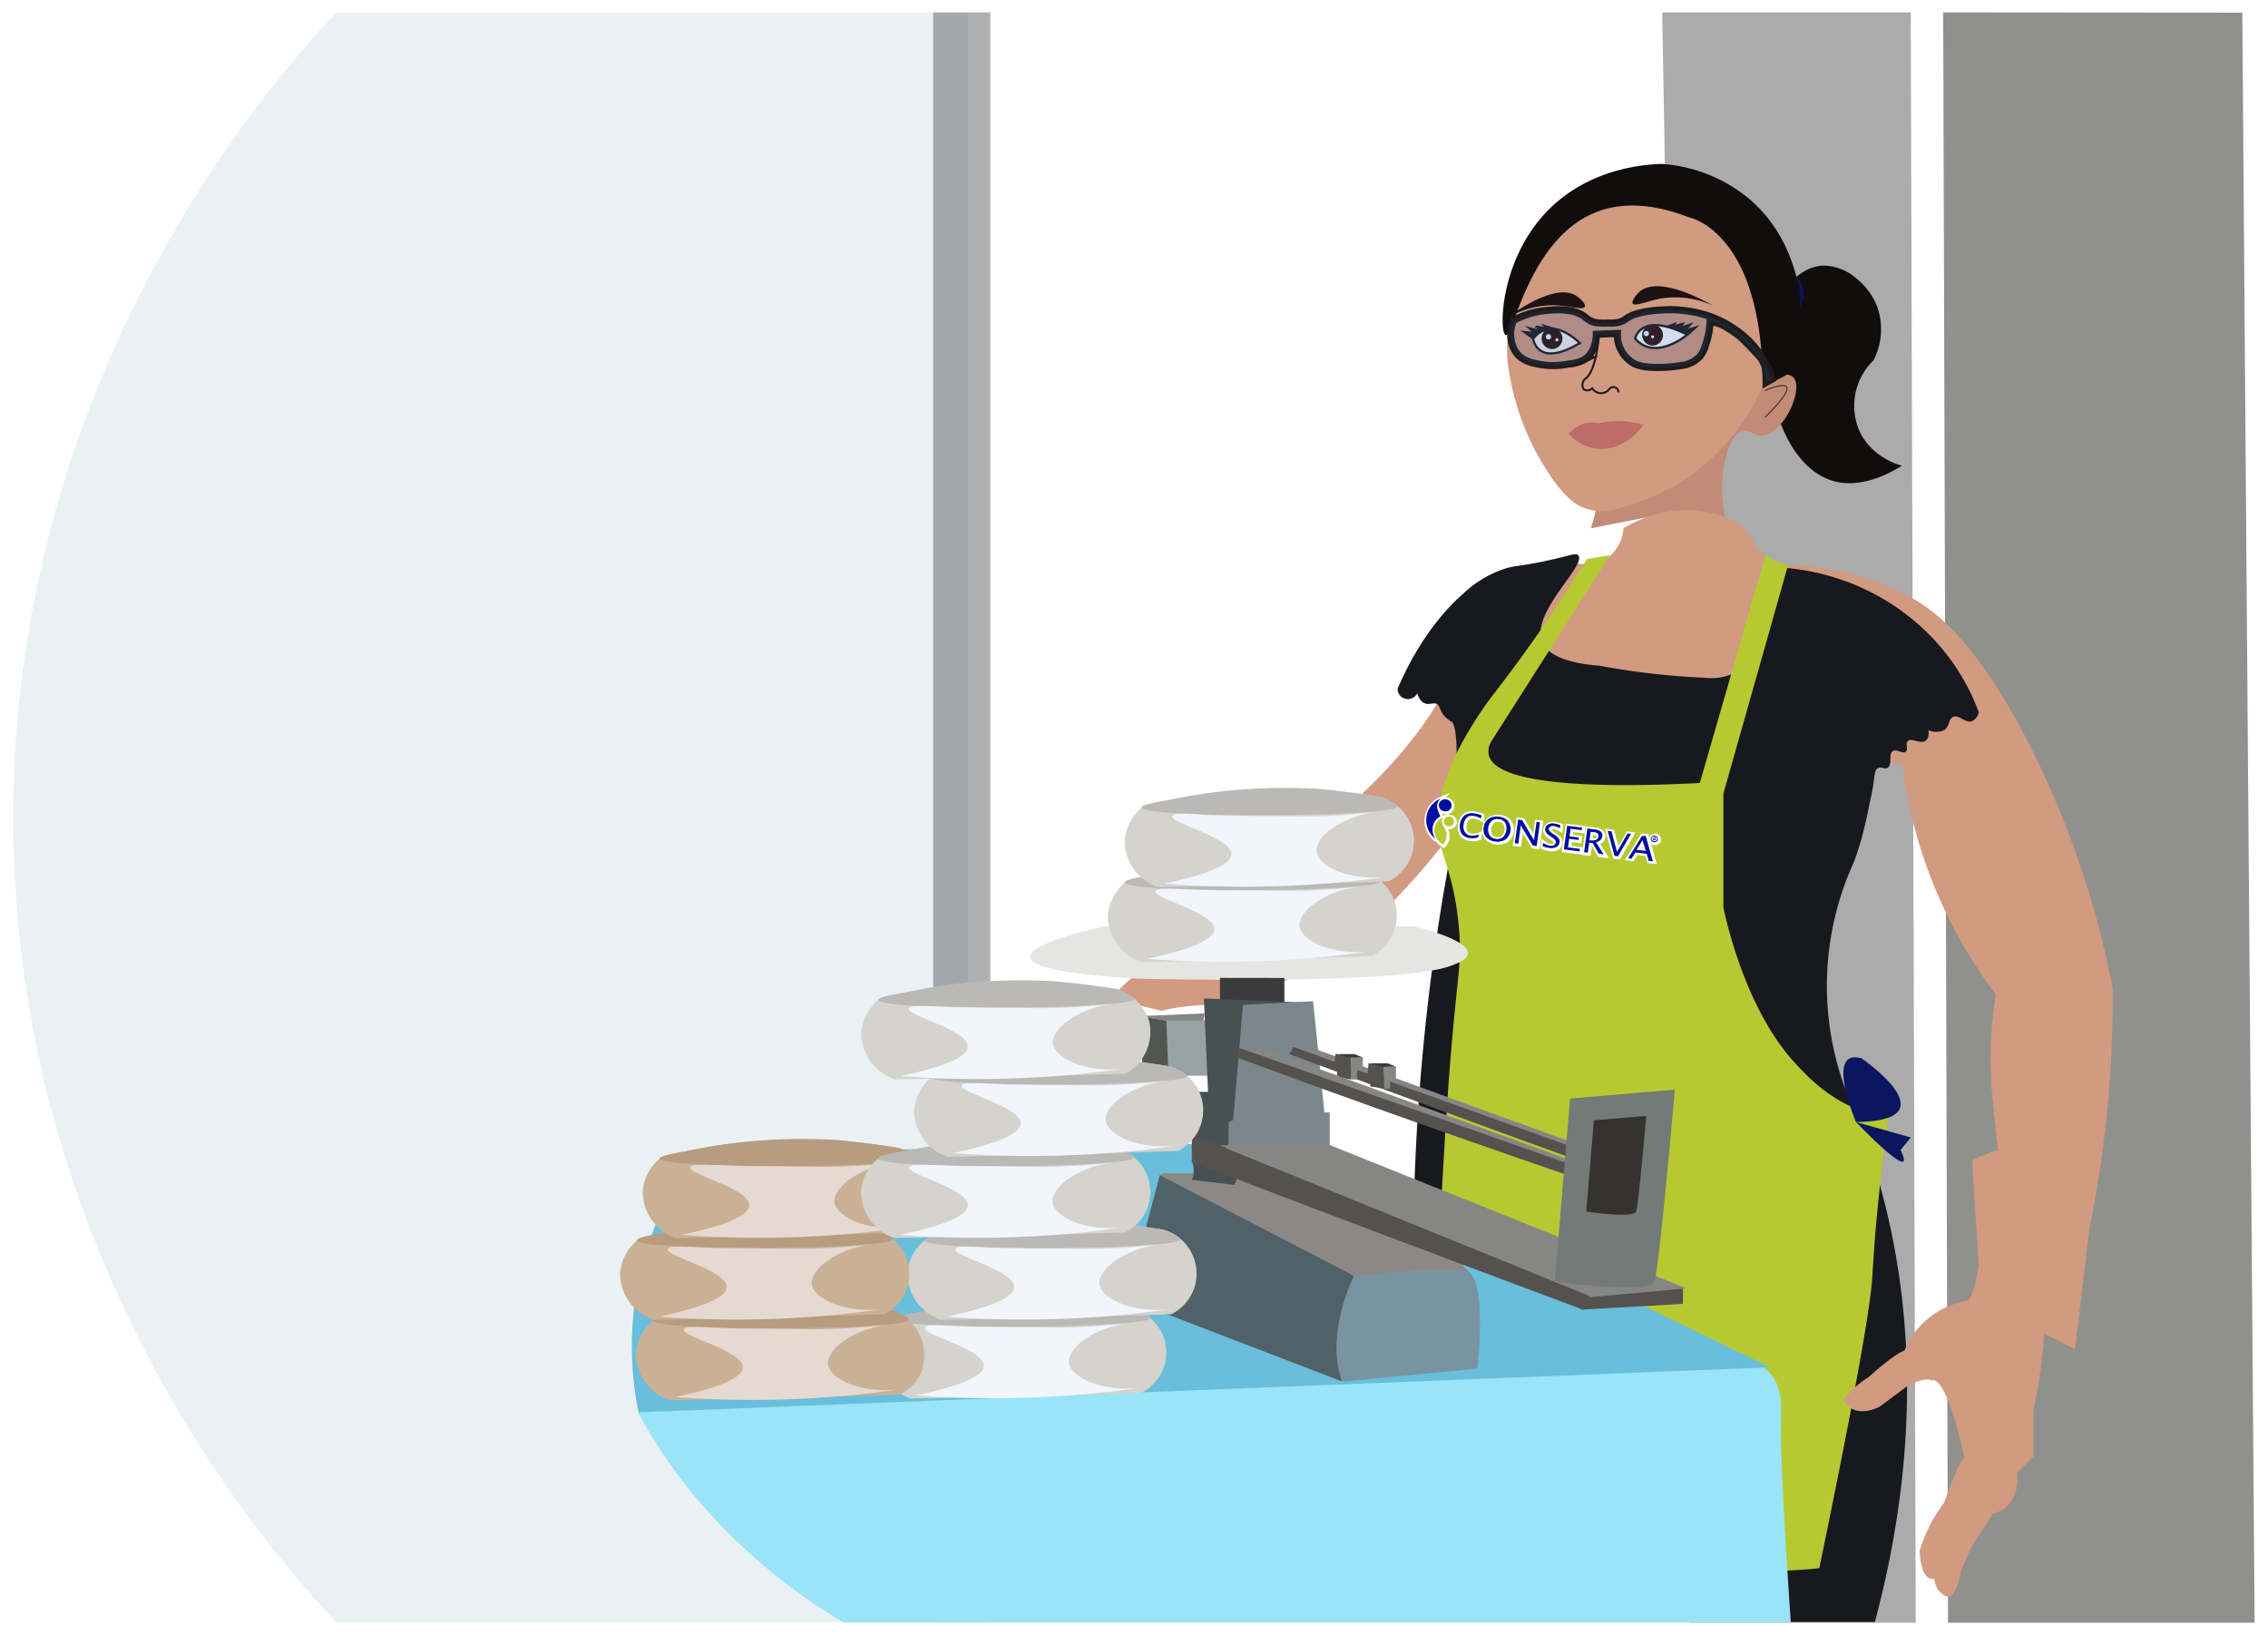 <svg id="Capa_1" data-name="Capa 1" xmlns="http://www.w3.org/2000/svg" viewBox="0 0 470.47 339.04"><defs><style>.cls-1,.cls-11{fill:#fff;}.cls-2{fill:#afafaf;}.cls-3{fill:#2a778c;opacity:0.1;}.cls-3,.cls-38{isolation:isolate;}.cls-4{fill:#ababab;}.cls-5{fill:#90918c;}.cls-6{fill:#110d0d;}.cls-7{fill:#c18b76;}.cls-10,.cls-8{fill:#d29a80;}.cls-9{fill:#bd6c66;}.cls-10,.cls-11,.cls-12,.cls-13,.cls-14,.cls-15,.cls-17,.cls-30,.cls-37,.cls-38{stroke:#1d1d1b;}.cls-10,.cls-11,.cls-12,.cls-13,.cls-14,.cls-15,.cls-17,.cls-30,.cls-37,.cls-38,.cls-45,.cls-46,.cls-47{stroke-miterlimit:10;}.cls-10,.cls-13{stroke-width:0.41px;}.cls-11,.cls-37{stroke-width:0.47px;}.cls-12{fill:#f7f0ed;stroke-width:0.46px;}.cls-13{fill:#331104;}.cls-14,.cls-15{fill:#f4f4f4;}.cls-14{stroke-width:0.21px;}.cls-15{stroke-width:0.12px;}.cls-16{fill:#1d1213;}.cls-17,.cls-30{fill:none;}.cls-17{stroke-width:0.18px;}.cls-18{fill:#17191e;}.cls-19,.cls-47,.cls-50{fill:#b6c931;}.cls-20{fill:#0a1660;}.cls-21{fill:#99e4f7;}.cls-22{fill:#68bedb;}.cls-23{fill:#e5e5e3;}.cls-24{fill:#3b3a3c;}.cls-25{fill:#525653;}.cls-26{fill:#96a3a3;}.cls-27{fill:#475151;}.cls-28{fill:#7a888d;}.cls-29{fill:#55514e;}.cls-30,.cls-38{stroke-width:1.46px;}.cls-31{fill:#868684;}.cls-32{fill:#8d8888;}.cls-33{fill:#506167;}.cls-34{fill:#7a93a1;}.cls-35{fill:#747a77;}.cls-36{fill:#36322f;}.cls-37{fill:#1d1d1b;}.cls-38{fill:#2e51a0;opacity:0.2;}.cls-39{fill:#d4d3cc;}.cls-40{fill:#bab9b6;}.cls-41{fill:#f2f5fc;}.cls-42{fill:#cab195;}.cls-43{fill:#b89c7f;}.cls-44{fill:#e4dad2;}.cls-45,.cls-46,.cls-48,.cls-49{fill:#000f9f;}.cls-45,.cls-46,.cls-47{stroke:#fff;}.cls-45,.cls-47,.cls-48,.cls-50{fill-rule:evenodd;}</style></defs><rect class="cls-1" width="470.47" height="339.04"/><rect class="cls-1" x="2.75" y="2.52" width="464.99" height="333.99"/><g id="Capa_2" data-name="Capa 2"><g id="Capa_1-2" data-name="Capa 1-2"><rect class="cls-2" x="193.58" y="2.57" width="11.85" height="333.94"/><path class="cls-3" d="M200.8,336.47H69.71C56.42,322.36,3.64,263,2.75,171.82c-.87-94,54.11-155.59,67-169.25H200.8Z"/><path class="cls-4" d="M396.36,2.57H344.81q2.9,167,5.78,334H397.4Q396.88,169.54,396.36,2.57Z"/><path class="cls-5" d="M403.09,2.57q.53,167,1,334h63.61q-1.31-167-2.56-333.95Z"/><path class="cls-6" d="M370.91,59.18c1-1.14,3.4-3.82,7.09-4.08a10.39,10.39,0,0,1,7,2.59,13.94,13.94,0,0,1,4.4,5.91,14.08,14.08,0,0,1-.76,11.14,13.13,13.13,0,0,0-3,14.47c2.4,5.48,8.05,7.18,8.9,7.39-7.25,4.47-12,3.75-13.94,3.25C366.73,96.23,362.94,68.09,370.91,59.18Z"/><path class="cls-7" d="M330,109.58a37.06,37.06,0,0,0,1.29-5.08,41.92,41.92,0,0,0,.36-11.94l34.19-13.85c3.95-1.5,5.54-1.14,6.21-.39,2.11,2.35-1.92,11.59-6.44,12-1.93.19-2.52-1.31-4.06-.92-3.18.81-4.57,8.12-4.29,13.36a107.56,107.56,0,0,0,1.8,11.3c.19,1.14.32,1.8.42,2.2a16.49,16.49,0,0,1,.67,3c-.27.1-1.83-7.14-7.1-10.62a14,14,0,0,0-7.34-2.15"/><path class="cls-8" d="M339.77,41.1c-2.67,0-12,.26-18.78,6.89-5.77,5.54-6.91,12.81-7.8,17.92a41.91,41.91,0,0,0-.53,8.37A53.5,53.5,0,0,0,320,96.18c4.12,6.9,6.85,8.32,7.9,8.87a13.38,13.38,0,0,0,4.7,1.09A45.7,45.7,0,0,0,349,99.74a44.2,44.2,0,0,0,16.52-19.35S372.73,47,339.77,41.1Z"/><path class="cls-8" d="M330.81,70.25s-.69,6.2,4.94,9c0,0,10.07,2,10.75-5.29V70.23s-1-3.7-6.52-3C340,67.25,330.73,68.18,330.81,70.25Z"/><path class="cls-9" d="M331.65,87.78a19.74,19.74,0,0,1,2.76-.4,18.39,18.39,0,0,1,6.51.73c-2.62,3.69-6.55,5.54-10.3,4.86a9.66,9.66,0,0,1-5.2-3,6.84,6.84,0,0,1,2.8-2A6.35,6.35,0,0,1,331.65,87.78Z"/><path class="cls-10" d="M331.67,69.51s-.45,7.25-2.74,9a1.64,1.64,0,0,0-.36,2.29v0a1.52,1.52,0,0,0,1.72-.26,2.16,2.16,0,0,0,2.9.72,2,2,0,0,0,.7-.64,1.06,1.06,0,0,1,1.84.75"/><path class="cls-11" d="M350.07,69.43c-9.88-4.93-10.87.8-10.87.8,4.16,4.83,10.87-.8,11-1"/><path class="cls-12" d="M327.91,71.36c-.17-.21-6.12-6.33-9.88-1.07,0,0,.86,6.18,9.68.86"/><ellipse class="cls-13" cx="321.95" cy="70.22" rx="1.96" ry="1.97"/><ellipse class="cls-13" cx="342.81" cy="69.5" rx="1.96" ry="1.97"/><ellipse class="cls-14" cx="321.2" cy="69.85" rx="0.65" ry="0.66"/><ellipse class="cls-14" cx="341.5" cy="69.18" rx="0.65" ry="0.66"/><circle class="cls-15" cx="342.81" cy="69.85" r="0.38"/><circle class="cls-15" cx="322.96" cy="70.5" r="0.38"/><path class="cls-6" d="M312.32,69.51c1.61.54,4.75-19.83,18.61-25.44,7-2.85,14.42-.92,19.39,1,0,0,15.32,2.77,15.33,34.85,0,0,6.92-2.08,7.8-5.11.18-1,3.63-21.24-10.44-33.43A31.73,31.73,0,0,0,344.71,34c-3.35.09-15.43.8-24.22,10.28C311,54.54,311,69,312.32,69.51Z"/><path class="cls-16" d="M340.14,60.48c-.74.63-1.77,2-1.45,2.46.45.73,3.17-.58,6.09-1.07a18.69,18.69,0,0,1,10.58,1.54C353.74,62.46,344.21,57.09,340.14,60.48Z"/><path class="cls-16" d="M327,61.36c.82.52,2,1.7,1.75,2.26-.35.77-3.21-.18-6.16-.31a18.82,18.82,0,0,0-10.3,2.87C313.8,65,322.59,58.5,327,61.36Z"/><path class="cls-17" d="M366.15,81s10.22-4.57,0,5.54"/><path class="cls-8" d="M373.38,117.31a54.36,54.36,0,0,1,23.72,7c3.75,2.2,13.4,8.47,25.33,33.06a192.7,192.7,0,0,1,15.81,47.6c.07,6.9-.17,14.4-.85,22.39a240,240,0,0,1-3.95,27.34q-1.5,12.55-3,25.14l-16.71-8.47A29.44,29.44,0,0,0,417,259.92a28.62,28.62,0,0,0-.46-7.39c-2.13-12.31-3.17-24-3.39-26.79a82.08,82.08,0,0,1,.86-19.49,100,100,0,0,1-19.4-47.48l-63.15-15a84.28,84.28,0,0,0-20.68,16.47c-4.29,4.71-6.2,7.89-9.71,12.62a142,142,0,0,1-23.39,24.5l-20.26,11.09s-9.8-.6-16.47,1.21l-10.64-2.62s10.64-11.41,16.48-9.41l26.44-25c18.34-14.38,26.08-27.16,29.72-36.37,1.59-4,4.39-12.41,12.38-16.68,5.41-3,11.24-2.88,15.29-2.4a8.7,8.7,0,0,0,4.32-2.89,8.3,8.3,0,0,0,1.82-4.74c2-1.18,9.07-5,17.17-3.38,2.42.49,5.85,1.17,8.31,3.87,1.64,1.85,1.65,3.19,3.36,4.74C367.86,116.92,371,117.31,373.38,117.31Z"/><path class="cls-18" d="M311.83,118.06c2.34-.79,3.05-.52,8.4-1.63,5.58-1.17,6.6-1.85,7.14-1.26,1.93,2-10,11.93-7.44,18,1.36,3.24,6.47,4.47,12,4.93a154.56,154.56,0,0,0,16.33,2.15c1.87.15,3.7.24,5.49.33a11.1,11.1,0,0,0,6.06-1c1.06-.55,3.95-2.27,7.7-13.42,1.1-3.25,1.91-6.12,2.45-8.41,18.48,1.45,34.36,13.19,40.52,30a2.7,2.7,0,0,1-1.42,1.84c-1.39.44-2.64-1.37-3.86-.93-1.06.42-.69,2-1.92,2.78a3.85,3.85,0,0,1-3.22,0c.05.8,0,1.84-.69,2.24-1.06.69-2.83-.68-3.6,0-.61.56.16,1.77-.46,2.25s-1.86-.62-2.66-.15c-1,.59,0,2.82-1.1,3.46-.66.41-1.3-.31-2,.08s-.66,1.5-1,3.69c-.18,1.32-.54,2.61-.78,3.94-.4,2-.77,3.7-1,4.51a57,57,0,0,1-2.22,7.38,61.75,61.75,0,0,0-2,46.37c1.71,3.89,3.32,7.93,4.8,12.15,12.85,37.43,8.52,73.09,1.57,99.05h-89.6a462.25,462.25,0,0,1-3.25-127.16c1.33-11.74,3.07-23,5.13-33.72,1.6-19.39,1-25.09-.1-25.85a5.5,5.5,0,0,1-1.78-1.54c-.76-1.05-.56-1.71-1.25-2.11s-1.54.23-2.51-.15c-.56-.2-1.15-.76-1.56-2.09a2.18,2.18,0,0,1-2.86,1,2,2,0,0,1-1.2-2c1.58-3.69,5.93-12.93,13.45-19.53A23.14,23.14,0,0,1,311.83,118.06Z"/><path class="cls-19" d="M366.27,115a7.81,7.81,0,0,0,2.3,1.5,8.68,8.68,0,0,0,2.36.64q-6.69,23.7-13.43,47.43v23.64c.5,2.4,4.53,21.19,15,32.43,2.66,2.86,7.27,7.81,15,10.23a31.55,31.55,0,0,0,4.17,1c-.61,4.45-1.18,9-1.67,13.74-.37,3.49-.7,6.91-1,10.29-.38,4.92-.58,8.5-.61,8.93-.31,5.34-2.89,21.25-11,60.43a112.83,112.83,0,0,1-79.07-21.67c-.51-27,.16-45.95.87-58.25.87-15,1.26-20.14,1.26-20.14,1.76-23.64,2.88-24.73,2.19-32.76-1.31-14.62-5.5-15.76-4.07-25.55,1.46-10.15,10.42-21.84,11.18-22.81a315.64,315.64,0,0,0,19.46-28.14l4.75-.78L309.27,153.9a3.94,3.94,0,0,0-.42,2.77c1.81,7,28.38,6.53,43.76,5.73Z"/><path class="cls-20" d="M385,232.72s-6.58-15.43,1.14-13.22c0,0,18.26,12.49.07,13.19C385.83,232.71,385.43,232.72,385,232.72Z"/><path class="cls-20" d="M394.26,238.53c3.77,7.82-9.26-5.81-9.26-5.81l11.36,3.2Z"/><path class="cls-21" d="M132.33,292.93l227.84-11a10.26,10.26,0,0,1,5.85,1.85c3.72,2.77,3.51,7.62,3.45,9.5-.22,7.58.65,22.73,2,43.22H174.93a122.67,122.67,0,0,1-25.61-20.32A107.35,107.35,0,0,1,132.33,292.93Z"/><path class="cls-22" d="M367.21,283.6l-96.38-46.76L144,239.18a72.11,72.11,0,0,0-11.53,26.45,67.13,67.13,0,0,0,0,27.3Z"/><path class="cls-23" d="M229.08,192.13s-38.8,8.12,6.73,10.84c0,0,6.92.19,16.26.24,17.61.1,44-.28,49.84-3.28,0,0,9.8-3-8.55-7.83Z"/><polygon class="cls-24" points="253.07 208.2 266.43 208.2 266.43 202.84 253.07 202.82 253.07 208.2"/><polygon class="cls-25" points="242.14 211.67 242.6 223.13 237.13 223.13 236.35 210.77 242.14 211.67"/><path class="cls-26" d="M251,211.8c-1.92-.59-9.06-.13-9.06-.13l.46,11.45h8.65Z"/><polygon class="cls-27" points="253.96 238.99 247.24 238.04 248.17 226.47 250.59 226.47 249.74 207.09 272.27 208.02 253.96 238.99"/><polygon class="cls-28" points="257.84 208.41 272.39 207.66 273.54 218.92 274.73 230.73 275.83 230.73 275.83 238.6 254.86 238.6 254.86 232.75 255.81 232.3 257.84 208.41"/><polygon class="cls-29" points="349.1 266.87 349.1 270.44 327.87 271.64 329 268.74 349.1 266.87"/><path class="cls-30" d="M353.79,71.57a6.32,6.32,0,0,1-1.09,2.26,6.22,6.22,0,0,1-4.15,2,28.83,28.83,0,0,1-5.08.38c-3-.07-4-.58-4.4-.76a6.76,6.76,0,0,1-3.55-6.29l-4.37.17c0,.85-.24,3.77-2.48,5.25a8.26,8.26,0,0,1-3.34.93,15.85,15.85,0,0,1-6.92-.15,6.68,6.68,0,0,1-3.19-1.44,5.85,5.85,0,0,1-1.74-3.4,7.07,7.07,0,0,1,.47-4.06,17.78,17.78,0,0,1,6.2-2c1.74-.2,6.14-.71,8.65,1.28a4.9,4.9,0,0,0,2,1.13,12.13,12.13,0,0,0,2.89.11,7.69,7.69,0,0,0,2.14-.14,5.06,5.06,0,0,0,1.61-.8c2.28-1.61,7-1.76,8.29-1.8a24.74,24.74,0,0,1,4.94.35,22.54,22.54,0,0,1,12.18,6.14,20.16,20.16,0,0,1,4.8,7.88l-1.28.71V77.91a12.31,12.31,0,0,0-.24-1.91,6.58,6.58,0,0,0-1.86-2.84c-.84-.92-1.92-2.08-3.31-3.36-.29-.23-.69-.53-1.16-.86a14.45,14.45,0,0,0-1.26-.83,10.15,10.15,0,0,0-1.72-.92,8.11,8.11,0,0,0-2.07-.49A16.55,16.55,0,0,1,353.79,71.57Z"/><path class="cls-8" d="M427.42,240.53A194.27,194.27,0,0,1,426,260.85c-.67,5.24-1,6.47-1.59,12.07-.47,4.75-.59,7.88-1.43,13.19-.42,2.67-.86,4.85-1.17,6.28v9.68l-3.46,3.5a7.87,7.87,0,0,1-.27,3.94,6.59,6.59,0,0,1-1.85,2.95,6.69,6.69,0,0,1-2.88,1.55l-4.48,7L406.69,326s-1,7.78-4.21,4.2c0,0-.88-.53-1.22-2.55s0-.23,0-.23-2.71,1.18-3.05-5.79a31.87,31.87,0,0,1,5.1-10s3.1-8.87,4.22-9.32c0,0-3.73-17.25-6.82-15.94,0,0-.79-1.07-5.1,1.14l-5.68,4.24s-5.15,2.87-7.51-1.37c0,0,1.13-2.12,5.25-4.8,0,0,5.25-4.77,7.4-5.47a17.07,17.07,0,0,1,13-10.32s1,.45,2.4-7.12l-1.37-21.95S420.23,234.23,427.42,240.53Z"/><path class="cls-31" d="M249.9,210.18l-13.55.58,5.31.93h8Z"/><path class="cls-31" d="M268.29,217.13l67.15,24.32.56-.93L272.9,217.6Z"/><path class="cls-29" d="M268.29,217.13l67.15,24.08-1,2.08c-4.4-1.62-11.06-4.06-19.23-7L294.8,228.8c-6.51-2.39-15.81-5.84-27.32-10.17Z"/><path class="cls-32" d="M271.83,243.27s28.94,13.56,33.95,22L284.2,266l-42.07-17.74s-3.44-4-.77-4.92h31.73"/><path class="cls-33" d="M242.4,272.7l35.93,13.8q1.26-10.94,2.5-21.89L240.6,243.74l-7,26.17Z"/><path class="cls-34" d="M279.11,286.5l27.38-2.65s2-18.72-2-20-23.62.73-23.62.73-6.1,12.06-2.5,21.89"/><path class="cls-31" d="M253,237.54l76.75,31.52,20.09-1.84L275.36,237.3Z"/><path class="cls-29" d="M247.23,235.26l82.48,33.54c-.39,1-.78,2-1.16,2.9q-23.73-8.86-47.49-17.83-16.94-6.41-33.83-12.88Z"/><path class="cls-27" d="M247.23,240.92a4.25,4.25,0,0,1,.37,1.32,4.7,4.7,0,0,1-.37,2.48l8.9,1.05.43-1.31Z"/><polygon class="cls-29" points="283.89 220.53 287.12 221.13 287.12 225.81 284.25 225.34 284.25 223.17 283.65 223.17 283.89 220.53"/><polygon class="cls-31" points="289.57 221.25 289.57 223.89 288.38 223.89 288.38 225.81 287.12 225.81 287.12 221.13 289.57 221.25"/><polygon class="cls-24" points="283.89 220.53 287.85 220.53 289.57 221.25 286.74 221.25 283.89 220.53"/><polygon class="cls-29" points="277.01 218.62 280.25 219.21 280.25 223.9 277.37 223.43 277.37 221.25 276.78 221.25 277.01 218.62"/><polygon class="cls-31" points="282.7 219.34 282.7 221.98 281.51 221.98 281.51 223.9 280.25 223.9 280.25 219.21 282.7 219.34"/><polygon class="cls-24" points="277.01 218.62 280.97 218.62 282.7 219.34 279.86 219.34 277.01 218.62"/><path class="cls-31" d="M257.52,217.49l68.13,24.23.55-.92-63.11-22.92Z"/><path class="cls-29" d="M257.08,217.37l68.57,24.09-1,2.09q-19.83-6.81-40-14-14-5-27.8-10.11C256.92,218.74,257,218.05,257.08,217.37Z"/><path class="cls-35" d="M322.53,265.74s19.61,3,20.66,0S347.43,226,347.43,226l-21.74,1.85Z"/><path class="cls-36" d="M329.06,251.28s9.8,1.51,10.33,0,2.11-19.83,2.11-19.83l-10.87.91Z"/><path class="cls-37" d="M346.1,67.67l1.2-.42-.34.51,2.06-.57-.64.92,2.2-.78-1.16,1.29,2.26-.68-1.46,1.33Z"/><path class="cls-37" d="M322,68.09l-1.5-.45c.15.14.28.3.42.45l-2.12-.32a1.21,1.21,0,0,1,.38.43,1.25,1.25,0,0,1,.1.27,6.13,6.13,0,0,1-.86-.11,8.6,8.6,0,0,1-1.14-.27l1.1,1-2.15-.2L318,70.13A6.48,6.48,0,0,1,319.31,69,6.4,6.4,0,0,1,322,68.09Z"/><path class="cls-38" d="M353.79,71.64a6.36,6.36,0,0,1-1.09,2.25,6.16,6.16,0,0,1-4.15,2,28.83,28.83,0,0,1-5.08.38,10.05,10.05,0,0,1-4.4-.75,6.92,6.92,0,0,1-2.3-2,6.7,6.7,0,0,1-1.29-4.32l-4.36.17c0,.83-.25,3.76-2.49,5.24a8.26,8.26,0,0,1-3.34.93,16.26,16.26,0,0,1-6.91-.14,6.64,6.64,0,0,1-3.2-1.45,5.87,5.87,0,0,1-1.7-3.46,7,7,0,0,1,.47-4,17.63,17.63,0,0,1,6.17-2c1.74-.2,6.14-.7,8.65,1.27a5.17,5.17,0,0,0,1.93,1.14,12.13,12.13,0,0,0,2.89.1,8.55,8.55,0,0,0,2.14-.12,5.3,5.3,0,0,0,1.61-.81c2.28-1.62,7-1.77,8.29-1.8a26.48,26.48,0,0,1,4.95.35,22.44,22.44,0,0,1,12.17,6.14,20.3,20.3,0,0,1,4.81,7.88l-1.29.71V78a12.31,12.31,0,0,0-.24-1.91,6.36,6.36,0,0,0-1.85-2.84c-.84-.92-1.93-2.08-3.32-3.36-.29-.23-.69-.53-1.16-.87s-.73-.51-1.26-.82a11,11,0,0,0-1.72-.93,7.72,7.72,0,0,0-2.07-.49A16.38,16.38,0,0,1,353.79,71.64Z"/><path class="cls-39" d="M236.72,199.54a10.2,10.2,0,0,1-6.92-9.41,9.85,9.85,0,0,1,3.53-7.06c.21-.19.37-.31.45-.37A116.81,116.81,0,0,1,283,180.82a12.32,12.32,0,0,1,1.28.59,9.34,9.34,0,0,1,4.62,12.4,3.59,3.59,0,0,1-.17.34,9.68,9.68,0,0,1-4.22,4.18q-16.65.55-33.6.92Q243.77,199.43,236.72,199.54Z"/><path class="cls-40" d="M238.61,181.55a118.36,118.36,0,0,1,12.58-2,123.67,123.67,0,0,1,18.66-.37s1.69.07,11.86,1.46a7.92,7.92,0,0,1,2,.5c1.12.43,2.71,1.31,2.69,1.69-.13,2.2-53,2.51-53.09.2C233.27,182.62,234.86,182.15,238.61,181.55Z"/><path class="cls-41" d="M239.68,184.86c-.4,1.52,12.28,4.36,12.21,7.88,0,1.69-3,3.8-14,6.13q5.58.42,11.55.56a212.07,212.07,0,0,0,34.8-2.11c-8.3.88-14.31-2.37-14.66-5.19s4.61-7.18,12.61-8.31a121.37,121.37,0,0,1-18,.92c-5.93-.12-11.79,0-17.67-.28C243,184.33,239.89,184.12,239.68,184.86Z"/><path class="cls-39" d="M240.22,184a10.18,10.18,0,0,1-6.92-9.41,9.83,9.83,0,0,1,3.54-7.06l.44-.37a117,117,0,0,1,49.27-1.85,9.78,9.78,0,0,1,1.28.57,9.36,9.36,0,0,1,4.64,12.4c-.06.11-.11.23-.17.34a9.68,9.68,0,0,1-4.24,4.18q-16.63.58-33.6.93Q247.29,183.86,240.22,184Z"/><path class="cls-40" d="M242.13,166a114.18,114.18,0,0,1,12.6-2,123.78,123.78,0,0,1,18.67-.39s1.68.07,11.86,1.46a9.06,9.06,0,0,1,1.92.51c1.11.43,2.7,1.3,2.68,1.7-.12,2.2-53,2.5-53.08.19C236.81,167.08,238.4,166.58,242.13,166Z"/><path class="cls-41" d="M243.21,169.29c-.4,1.54,12.29,4.36,12.21,7.88,0,1.67-3,3.79-14,6.12q5.59.44,11.55.56a213.26,213.26,0,0,0,34.8-2c-8.31.92-14.32-2.37-14.66-5.2s4.6-7.18,12.61-8.32a122.66,122.66,0,0,1-18,1c-5.93-.14-11.79,0-17.67-.3C246.5,168.77,243.42,168.55,243.21,169.29Z"/><path class="cls-39" d="M188.9,290.06a10.21,10.21,0,0,1-6.92-9.4,10,10,0,0,1,3.53-7.06l.47-.37a117.24,117.24,0,0,1,49.22-1.78,12.09,12.09,0,0,1,1.27.58,9.34,9.34,0,0,1,4.61,12.41,2.59,2.59,0,0,1-.14.29,9.7,9.7,0,0,1-4.24,4.19q-16.65.57-33.66.93C198.35,289.92,193.63,290,188.9,290.06Z"/><path class="cls-40" d="M190.78,272.1a114,114,0,0,1,12.59-2,122.53,122.53,0,0,1,18.67-.37s1.68.06,11.86,1.46a8,8,0,0,1,2,.5c1.11.42,2.71,1.3,2.69,1.69-.12,2.2-53,2.51-53.11.2C185.41,273.2,187.05,272.7,190.78,272.1Z"/><path class="cls-41" d="M191.87,275.39c-.42,1.54,12.27,4.37,12.2,7.89,0,1.68-3,3.79-14,6.12q5.57.42,11.53.56a214.48,214.48,0,0,0,34.81-2.1c-8.3.87-14.32-2.37-14.66-5.21s4.61-7.17,12.61-8.31a122.73,122.73,0,0,1-18,1c-5.93-.13-11.78,0-17.66-.29C195.16,274.88,192.07,274.67,191.87,275.39Z"/><path class="cls-39" d="M195.2,273.74a10.22,10.22,0,0,1-7-9.41,9.9,9.9,0,0,1,3.54-7.06l.45-.38a117.15,117.15,0,0,1,49.27-1.8,9.48,9.48,0,0,1,6.35,11.82c0,.1-.07.2-.1.31a9.66,9.66,0,0,1-4.74,5.37q-16.63.56-33.6.92Z"/><path class="cls-40" d="M197.07,255.76a116.25,116.25,0,0,1,31.27-2.34s1.68.07,11.86,1.44a8.42,8.42,0,0,1,2,.52c1.11.43,2.7,1.31,2.68,1.69-.12,2.19-53,2.5-53.09.2C191.76,256.86,193.35,256.37,197.07,255.76Z"/><path class="cls-41" d="M198.16,259.07c-.41,1.53,12.28,4.36,12.22,7.88,0,1.69-3,3.79-14,6.13q5.58.42,11.55.56a214.43,214.43,0,0,0,34.8-2.11c-8.31.88-14.31-2.37-14.66-5.19s4.61-7.18,12.61-8.31a121.28,121.28,0,0,1-18,1c-5.93-.12-11.79,0-17.67-.27C201.45,258.54,198.37,258.35,198.16,259.07Z"/><path class="cls-42" d="M138.91,290.41a10.22,10.22,0,0,1-7-9.4,9.9,9.9,0,0,1,3.54-7.06l.46-.38a117,117,0,0,1,49.26-1.85,10,10,0,0,1,5.9,12.95l-.15.39a9.82,9.82,0,0,1-4.22,4.17q-16.66.56-33.66.92Q146,290.32,138.91,290.41Z"/><path class="cls-43" d="M140.79,272.44a118.36,118.36,0,0,1,12.58-2,123.81,123.81,0,0,1,18.67-.39s1.69.07,11.86,1.46a9.6,9.6,0,0,1,2,.51c1.1.44,2.69,1.31,2.68,1.7-.12,2.2-53,2.5-53.1.2C135.42,273.54,137.06,273.05,140.79,272.44Z"/><path class="cls-44" d="M141.89,275.75c-.43,1.54,12.26,4.35,12.19,7.88,0,1.67-3,3.79-14,6.12q5.56.44,11.53.56a213.42,213.42,0,0,0,34.82-2.11c-8.31.87-14.32-2.37-14.67-5.2s4.61-7.18,12.6-8.32a119.81,119.81,0,0,1-18,1c-5.93-.13-11.79,0-17.67-.28C145.17,275.23,142.1,275,141.89,275.75Z"/><path class="cls-42" d="M135.54,273.74a10.22,10.22,0,0,1-6.92-9.41,9.85,9.85,0,0,1,3.53-7.06,5.45,5.45,0,0,1,.46-.38,117.15,117.15,0,0,1,49.27-1.8,11.22,11.22,0,0,1,1.27.58,9.36,9.36,0,0,1,.24,16.92q-16.65.56-33.61.92Z"/><path class="cls-43" d="M137.43,255.76a118.36,118.36,0,0,1,12.58-2,121.1,121.1,0,0,1,18.66-.37s1.69.07,11.86,1.44a9,9,0,0,1,2,.52c1.11.43,2.69,1.31,2.68,1.69-.13,2.19-53,2.5-53.1.2C132.09,256.86,133.68,256.37,137.43,255.76Z"/><path class="cls-44" d="M138.52,259.07c-.42,1.53,12.26,4.36,12.19,7.88,0,1.69-3,3.79-14,6.13q5.56.42,11.53.56a213.18,213.18,0,0,0,34.8-2.11c-8.29.88-14.31-2.37-14.66-5.19S173,259.16,181,258a121.35,121.35,0,0,1-18,1c-5.88-.12-11.8,0-17.68-.27C141.8,258.54,138.71,258.35,138.52,259.07Z"/><path class="cls-42" d="M140.23,256.77a10.19,10.19,0,0,1-6.91-9.4,9.84,9.84,0,0,1,3.52-7.07c.21-.18.37-.3.46-.37a117.2,117.2,0,0,1,49.28-1.8,9.7,9.7,0,0,1,1.27.58,9.34,9.34,0,0,1,.24,16.91q-16.67.57-33.6.93Q147.3,256.67,140.23,256.77Z"/><path class="cls-43" d="M142.15,238.81a111.69,111.69,0,0,1,12.59-2,122.4,122.4,0,0,1,18.66-.38s1.69.06,11.86,1.46a9.68,9.68,0,0,1,1.92.5c1.12.44,2.71,1.31,2.69,1.7-.13,2.19-53,2.5-53.09.19C136.81,239.93,138.4,239.41,142.15,238.81Z"/><path class="cls-44" d="M143.22,242.11c-.42,1.53,12.27,4.36,12.21,7.88,0,1.68-3,3.79-14,6.13,3.72.27,7.57.47,11.54.56a213.18,213.18,0,0,0,34.8-2.11c-8.3.88-14.32-2.37-14.66-5.2s4.61-7.17,12.62-8.31a121.37,121.37,0,0,1-18,.92c-5.93-.13-11.79,0-17.67-.29C146.51,241.59,143.43,241.37,143.22,242.11Z"/><path class="cls-39" d="M185.52,256.77a10.2,10.2,0,0,1-6.92-9.4,9.87,9.87,0,0,1,3.54-7.07c.21-.18.38-.3.46-.37a117.1,117.1,0,0,1,49.26-1.8,9.83,9.83,0,0,1,1.28.58,9.33,9.33,0,0,1,4.64,12.38c-.05.13-.11.25-.17.37a9.71,9.71,0,0,1-4.23,4.16q-16.65.57-33.61.93Q192.58,256.67,185.52,256.77Z"/><path class="cls-40" d="M187.41,238.81a115.86,115.86,0,0,1,12.58-2,122.53,122.53,0,0,1,18.67-.38s1.68.06,11.86,1.46a9,9,0,0,1,2,.5c1.1.44,2.69,1.31,2.67,1.7-.11,2.19-53,2.5-53.09.19C182.08,239.93,183.67,239.41,187.41,238.81Z"/><path class="cls-41" d="M188.56,242.11c-.43,1.53,12.26,4.36,12.19,7.88,0,1.68-3,3.79-14,6.13,3.7.27,7.55.47,11.53.56a213.19,213.19,0,0,0,34.71-2.1c-8.29.88-14.3-2.37-14.65-5.2s4.61-7.17,12.61-8.31a121.31,121.31,0,0,1-18,.92c-5.93-.13-11.79,0-17.67-.29C191.78,241.59,188.7,241.37,188.56,242.11Z"/><path class="cls-39" d="M196.54,239.93a10.21,10.21,0,0,1-6.92-9.41,9.85,9.85,0,0,1,3.53-7.06,5.55,5.55,0,0,1,.46-.37,117.13,117.13,0,0,1,49.23-1.88c.43.17.86.36,1.27.57a9.35,9.35,0,0,1,4.63,12.41c-.06.12-.11.24-.17.35a9.77,9.77,0,0,1-4.22,4.17q-16.66.57-33.61.92Z"/><path class="cls-40" d="M198.44,221.88a118.36,118.36,0,0,1,12.58-2,122,122,0,0,1,18.63-.35s1.69.07,11.86,1.46a8.48,8.48,0,0,1,2,.51c1.1.42,2.7,1.3,2.68,1.68-.13,2.2-53,2.51-53.1.2C193.11,223,194.68,222.48,198.44,221.88Z"/><path class="cls-41" d="M199.51,225.15c-.41,1.54,12.27,4.36,12.2,7.88,0,1.68-3,3.8-14,6.12,3.7.28,7.56.48,11.53.56a214.11,214.11,0,0,0,34.78-2.09c-8.29.91-14.31-2.38-14.66-5.21S234,225.23,242,224.1a121.09,121.09,0,0,1-18,1c-5.93-.13-11.79,0-17.67-.29C202.8,224.66,199.71,224.45,199.51,225.15Z"/><path class="cls-39" d="M185.59,223.86a10.17,10.17,0,0,1-6.92-9.39,9.89,9.89,0,0,1,3.53-7.08,3.94,3.94,0,0,1,.45-.36,117,117,0,0,1,49.27-1.85,11.37,11.37,0,0,1,1.28.58,10,10,0,0,1,5.22,6.27,9.85,9.85,0,0,1-4.94,10.65q-16.66.57-33.61.93Q192.66,223.76,185.59,223.86Z"/><path class="cls-40" d="M187.5,205.9a115.88,115.88,0,0,1,12.58-2,123.67,123.67,0,0,1,18.66-.37s1.69.07,11.86,1.46a9,9,0,0,1,2,.5c1.1.43,2.69,1.31,2.67,1.71-.12,2.18-53,2.5-53.09.18C182.16,207,183.75,206.5,187.5,205.9Z"/><path class="cls-41" d="M188.56,209.2c-.42,1.53,12.26,4.36,12.19,7.88,0,1.67-3,3.78-14,6.11q5.57.42,11.53.57a215.42,215.42,0,0,0,34.8-2.1c-8.29.91-14.31-2.38-14.66-5.2s4.62-7.19,12.61-8.32a120,120,0,0,1-18,.93c-5.93-.12-11.79,0-17.68-.28C191.87,208.67,188.78,208.48,188.56,209.2Z"/><path class="cls-20" d="M372.67,57.55a12.5,12.5,0,0,1,.71,3.09,12.08,12.08,0,0,1-.11,3.12,5,5,0,0,0,.69-4.15A4.69,4.69,0,0,0,372.67,57.55Z"/><path class="cls-45" d="M341.52,173.46l-.45-.07h-.31L337.88,178l.72.09.79-1.29,1.17.15,1.18.15.42,1.44.85.11Zm-.88,2.95-1-.12,1.23-2,.66,2.24Z"/><polygon class="cls-45" points="335.04 177.63 333.63 172.45 334.41 172.55 335.56 176.78 337.77 172.97 338.46 173.07 335.78 177.72 335.04 177.63"/><path class="cls-45" d="M331.21,174.81a2,2,0,0,0,.9-.46,1.29,1.29,0,0,0,.41-.8,1,1,0,0,0-.3-.92,2,2,0,0,0-1.18-.46h0l-1.63-.21-.69,4.92.77.1.3-2.08.73.09.1.2,1.19,2.08,1,.12Zm-.51-.43a3.21,3.21,0,0,1-.62,0h-.25l.25-1.79.48.06.37.07c.58.14.84.43.78.85a1,1,0,0,1-.49.71A1.3,1.3,0,0,1,330.7,174.38Z"/><polygon class="cls-45" points="324.53 176.3 325.23 171.39 328.31 171.77 328.24 172.3 325.94 172.02 325.72 173.58 327.66 173.83 327.59 174.34 325.65 174.09 325.4 175.87 327.87 176.18 327.79 176.72 324.53 176.3"/><path class="cls-45" d="M320.1,175.64l.09-.69a4.06,4.06,0,0,0,1.49.58,1.15,1.15,0,0,0,.77-.12.75.75,0,0,0,.25-1v0a2.63,2.63,0,0,0-.61-.54l-.35-.24a3.18,3.18,0,0,1-.91-.8,1.07,1.07,0,0,1-.19-.77,1.11,1.11,0,0,1,.59-.87,1.71,1.71,0,0,1,1.23-.23,5.52,5.52,0,0,1,1.32.37l-.09.63a4.29,4.29,0,0,0-1.25-.47,1.06,1.06,0,0,0-.7.11.57.57,0,0,0-.34.45.6.6,0,0,0,.14.46,3,3,0,0,0,.64.54l.38.25a3.89,3.89,0,0,1,.91.81,1.12,1.12,0,0,1,.16.8,1.2,1.2,0,0,1-.67.93,2.42,2.42,0,0,1-1.45.21A6.7,6.7,0,0,1,320.1,175.64Z"/><path class="cls-45" d="M343.41,173.75h.15l.07.07a.13.13,0,0,1,0,.12.27.27,0,0,1-.06.12h-.14l.06.06a.47.47,0,0,1,.07.12l.06.13h-.17l-.08-.16a.24.24,0,0,0-.06-.11v-.17h.14a.09.09,0,0,0,0-.07h-.13Zm-.37.63.09-.66h.28v.11h-.11V174h.11v.14h-.1v.27Z"/><path class="cls-46" d="M343.22,174.81a.73.73,0,0,1-.64-.79.74.74,0,0,1,.82-.61.71.71,0,0,1,.63.78h0A.74.74,0,0,1,343.22,174.81Zm.16-1.25a.57.57,0,0,0-.63.47.55.55,0,0,0,.48.61.57.57,0,0,0,.63-.47A.55.55,0,0,0,343.38,173.56Z"/><polygon class="cls-45" points="314.35 175 315.05 170.1 315.87 170.21 318.34 174.37 318.87 170.58 319.59 170.68 318.91 175.58 318.09 175.49 315.61 171.31 315.08 175.1 314.35 175"/><path class="cls-45" d="M313,170.42a2.93,2.93,0,0,0-1.92-.91h0A2.87,2.87,0,0,0,309,170a2.68,2.68,0,0,0-.53,3.74,3,3,0,0,0,1.93.93h0a3,3,0,0,0,2.12-.45,2.74,2.74,0,0,0,.51-3.76Zm-1.1,3.31a1.77,1.77,0,0,1-1.45.38h0a1.85,1.85,0,0,1-1.33-.73,2.58,2.58,0,0,1,.43-3A1.82,1.82,0,0,1,311,170h0a1.84,1.84,0,0,1,1.32.72,2.56,2.56,0,0,1-.42,3Z"/><path class="cls-45" d="M306.77,173.79a4,4,0,0,1-1.71.16,2.42,2.42,0,0,1-1.75-.92,3.14,3.14,0,0,1,.54-3.81,2.55,2.55,0,0,1,2-.43,7,7,0,0,1,1.57.42l-.07.65a5.27,5.27,0,0,0-1.59-.55,1.64,1.64,0,0,0-1.36.36,2.3,2.3,0,0,0-.66,1.48,2.27,2.27,0,0,0,.27,1.55,1.76,1.76,0,0,0,1.26.7,3.32,3.32,0,0,0,1.62-.23Z"/><path class="cls-47" d="M300.78,169.51a1,1,0,0,1,.93,1,.28.28,0,0,1,0,.09,1.05,1.05,0,0,1-1.18.87,1,1,0,0,1-.93-1,.28.28,0,0,1,0-.09h0A1.05,1.05,0,0,1,300.78,169.51Z"/><path class="cls-47" d="M299.45,169.68a2.78,2.78,0,0,0-1.76,2.37,3.45,3.45,0,0,0,1.81,3.23,2.85,2.85,0,0,0,.18-3.55C299.33,171,299,170.38,299.45,169.68Z"/><path class="cls-45" d="M300.06,165.91a1.26,1.26,0,0,1,1.13,1.38v0a1.29,1.29,0,0,1-1.45,1.07,1.25,1.25,0,0,1-1.13-1.38v0h0a1.27,1.27,0,0,1,1.44-1.07Z"/><path class="cls-45" d="M297.75,173.85a3.48,3.48,0,0,1-.43-2,2.93,2.93,0,0,1,1.59-2.38c-.55-1.33-1.17-2.41,0-3.7a4.86,4.86,0,0,0-2.51,6.41,4.81,4.81,0,0,0,1.63,2A2.48,2.48,0,0,1,297.75,173.85Z"/><path class="cls-48" d="M341.39,173.38l-.46,0h-.32L337.73,178l.72.09.8-1.28,1.17.14,1.17.15.42,1.44.86.11Zm-.89,3-1-.12,1.22-2,.67,2.23Z"/><polygon class="cls-48" points="334.9 177.5 333.49 172.33 334.28 172.43 335.43 176.67 337.63 172.86 338.32 172.94 335.64 177.6 334.9 177.5"/><path class="cls-48" d="M331.08,174.69a2,2,0,0,0,.9-.46,1.21,1.21,0,0,0,.4-.79,1,1,0,0,0-.3-.93,2.09,2.09,0,0,0-1.17-.47h0l-1.63-.21-.69,4.93.79.09.28-2.07.73.08.11.21,1.14,2,1,.13Zm-.5-.39a3.21,3.21,0,0,1-.62,0h-.25l.25-1.78.49.07.37,0c.57.15.83.43.78.86a1,1,0,0,1-.49.72A1.37,1.37,0,0,1,330.58,174.3Z"/><polygon class="cls-48" points="324.4 176.17 325.09 171.27 328.17 171.66 328.1 172.19 325.8 171.89 325.59 173.47 327.52 173.71 327.45 174.22 325.52 173.98 325.26 175.75 327.74 176.07 327.67 176.6 324.4 176.17"/><path class="cls-48" d="M320,175.52l.09-.69a4.27,4.27,0,0,0,1.49.59,1.25,1.25,0,0,0,.78-.14.65.65,0,0,0,.35-.52.68.68,0,0,0-.11-.52,2.27,2.27,0,0,0-.62-.53l-.35-.24a3.36,3.36,0,0,1-.91-.81,1.06,1.06,0,0,1-.19-.77,1.14,1.14,0,0,1,.59-.88,1.91,1.91,0,0,1,1.24-.21,5.4,5.4,0,0,1,1.31.35l-.09.64a4.29,4.29,0,0,0-1.25-.47,1.06,1.06,0,0,0-.7.12.57.57,0,0,0-.3.76v0a.38.38,0,0,0,.09.13,3.05,3.05,0,0,0,.64.55l.38.25a4.09,4.09,0,0,1,.91.8,1.07,1.07,0,0,1,.16.82,1.19,1.19,0,0,1-.67.92,2.42,2.42,0,0,1-1.45.21A6.74,6.74,0,0,1,320,175.52Z"/><path class="cls-48" d="M343.27,173.64h.15a.08.08,0,0,1,.08.07.17.17,0,0,1,0,.1.21.21,0,0,1-.07.13h-.14l.07.07.06.12.07.13h-.18l-.08-.14a.22.22,0,0,0-.05-.11v-.08h.13v-.11h-.12Zm-.36.61.09-.65h.27v.11h-.19v.22h.14v.14h-.07v.27Z"/><path class="cls-49" d="M343.08,174.69a.71.71,0,0,1-.63-.78h0a.74.74,0,0,1,.82-.61.72.72,0,0,1,.63.79A.75.75,0,0,1,343.08,174.69Zm.16-1.23a.55.55,0,0,0-.63.46.57.57,0,0,0,1.12.15h0a.54.54,0,0,0-.47-.61Z"/><polygon class="cls-48" points="314.22 174.89 314.91 169.98 315.74 170.09 318.21 174.25 318.73 170.46 319.45 170.55 318.78 175.47 317.95 175.37 315.47 171.19 314.96 174.98 314.22 174.89"/><path class="cls-48" d="M312.88,170.31a2.9,2.9,0,0,0-2-.92h0a2.91,2.91,0,0,0-2.11.44,2.5,2.5,0,0,0-1,1.78,2.45,2.45,0,0,0,.5,2,3,3,0,0,0,1.92.93h0a3.07,3.07,0,0,0,2.13-.44,2.72,2.72,0,0,0,.51-3.76Zm-1.1,3.31a1.79,1.79,0,0,1-1.46.37h0a1.8,1.8,0,0,1-1.31-.72,2.55,2.55,0,0,1,.41-3,1.86,1.86,0,0,1,1.46-.37h0a1.79,1.79,0,0,1,1.33.71,2.61,2.61,0,0,1-.42,3Z"/><path class="cls-48" d="M306.63,173.66a3.67,3.67,0,0,1-1.71.17,2.47,2.47,0,0,1-1.72-.89,3.07,3.07,0,0,1,.61-3.82,2.54,2.54,0,0,1,1.91-.43,6.66,6.66,0,0,1,1.59.42l-.09.65a5.3,5.3,0,0,0-1.58-.55,1.66,1.66,0,0,0-1.37.37,2.4,2.4,0,0,0-.66,1.47,2.22,2.22,0,0,0,.28,1.55,1.7,1.7,0,0,0,1.26.71,3.53,3.53,0,0,0,1.61-.23Z"/><path class="cls-50" d="M300.66,169.38a1,1,0,0,1,.95,1,.34.34,0,0,1,0,.1,1,1,0,0,1-1.15.91h-.06a1,1,0,0,1-.9-1.08s0-.06,0-.09A1.06,1.06,0,0,1,300.66,169.38Z"/><path class="cls-50" d="M299.31,169.54a2.81,2.81,0,0,0-1.76,2.38,3.38,3.38,0,0,0,1.81,3.21,2.82,2.82,0,0,0,.18-3.55C299.19,170.9,298.86,170.25,299.31,169.54Z"/><path class="cls-48" d="M299.92,165.79a1.25,1.25,0,1,1-.32,2.47,1.25,1.25,0,0,1-1.12-1.39h0A1.29,1.29,0,0,1,299.92,165.79Z"/><path class="cls-48" d="M297.62,173.74a3.38,3.38,0,0,1-.43-2,3,3,0,0,1,.6-1.58,3,3,0,0,1,1-.82c-.57-1.32-1.19-2.4,0-3.7a4.86,4.86,0,0,0-.9,8.42A2.88,2.88,0,0,1,297.62,173.74Z"/></g></g></svg>